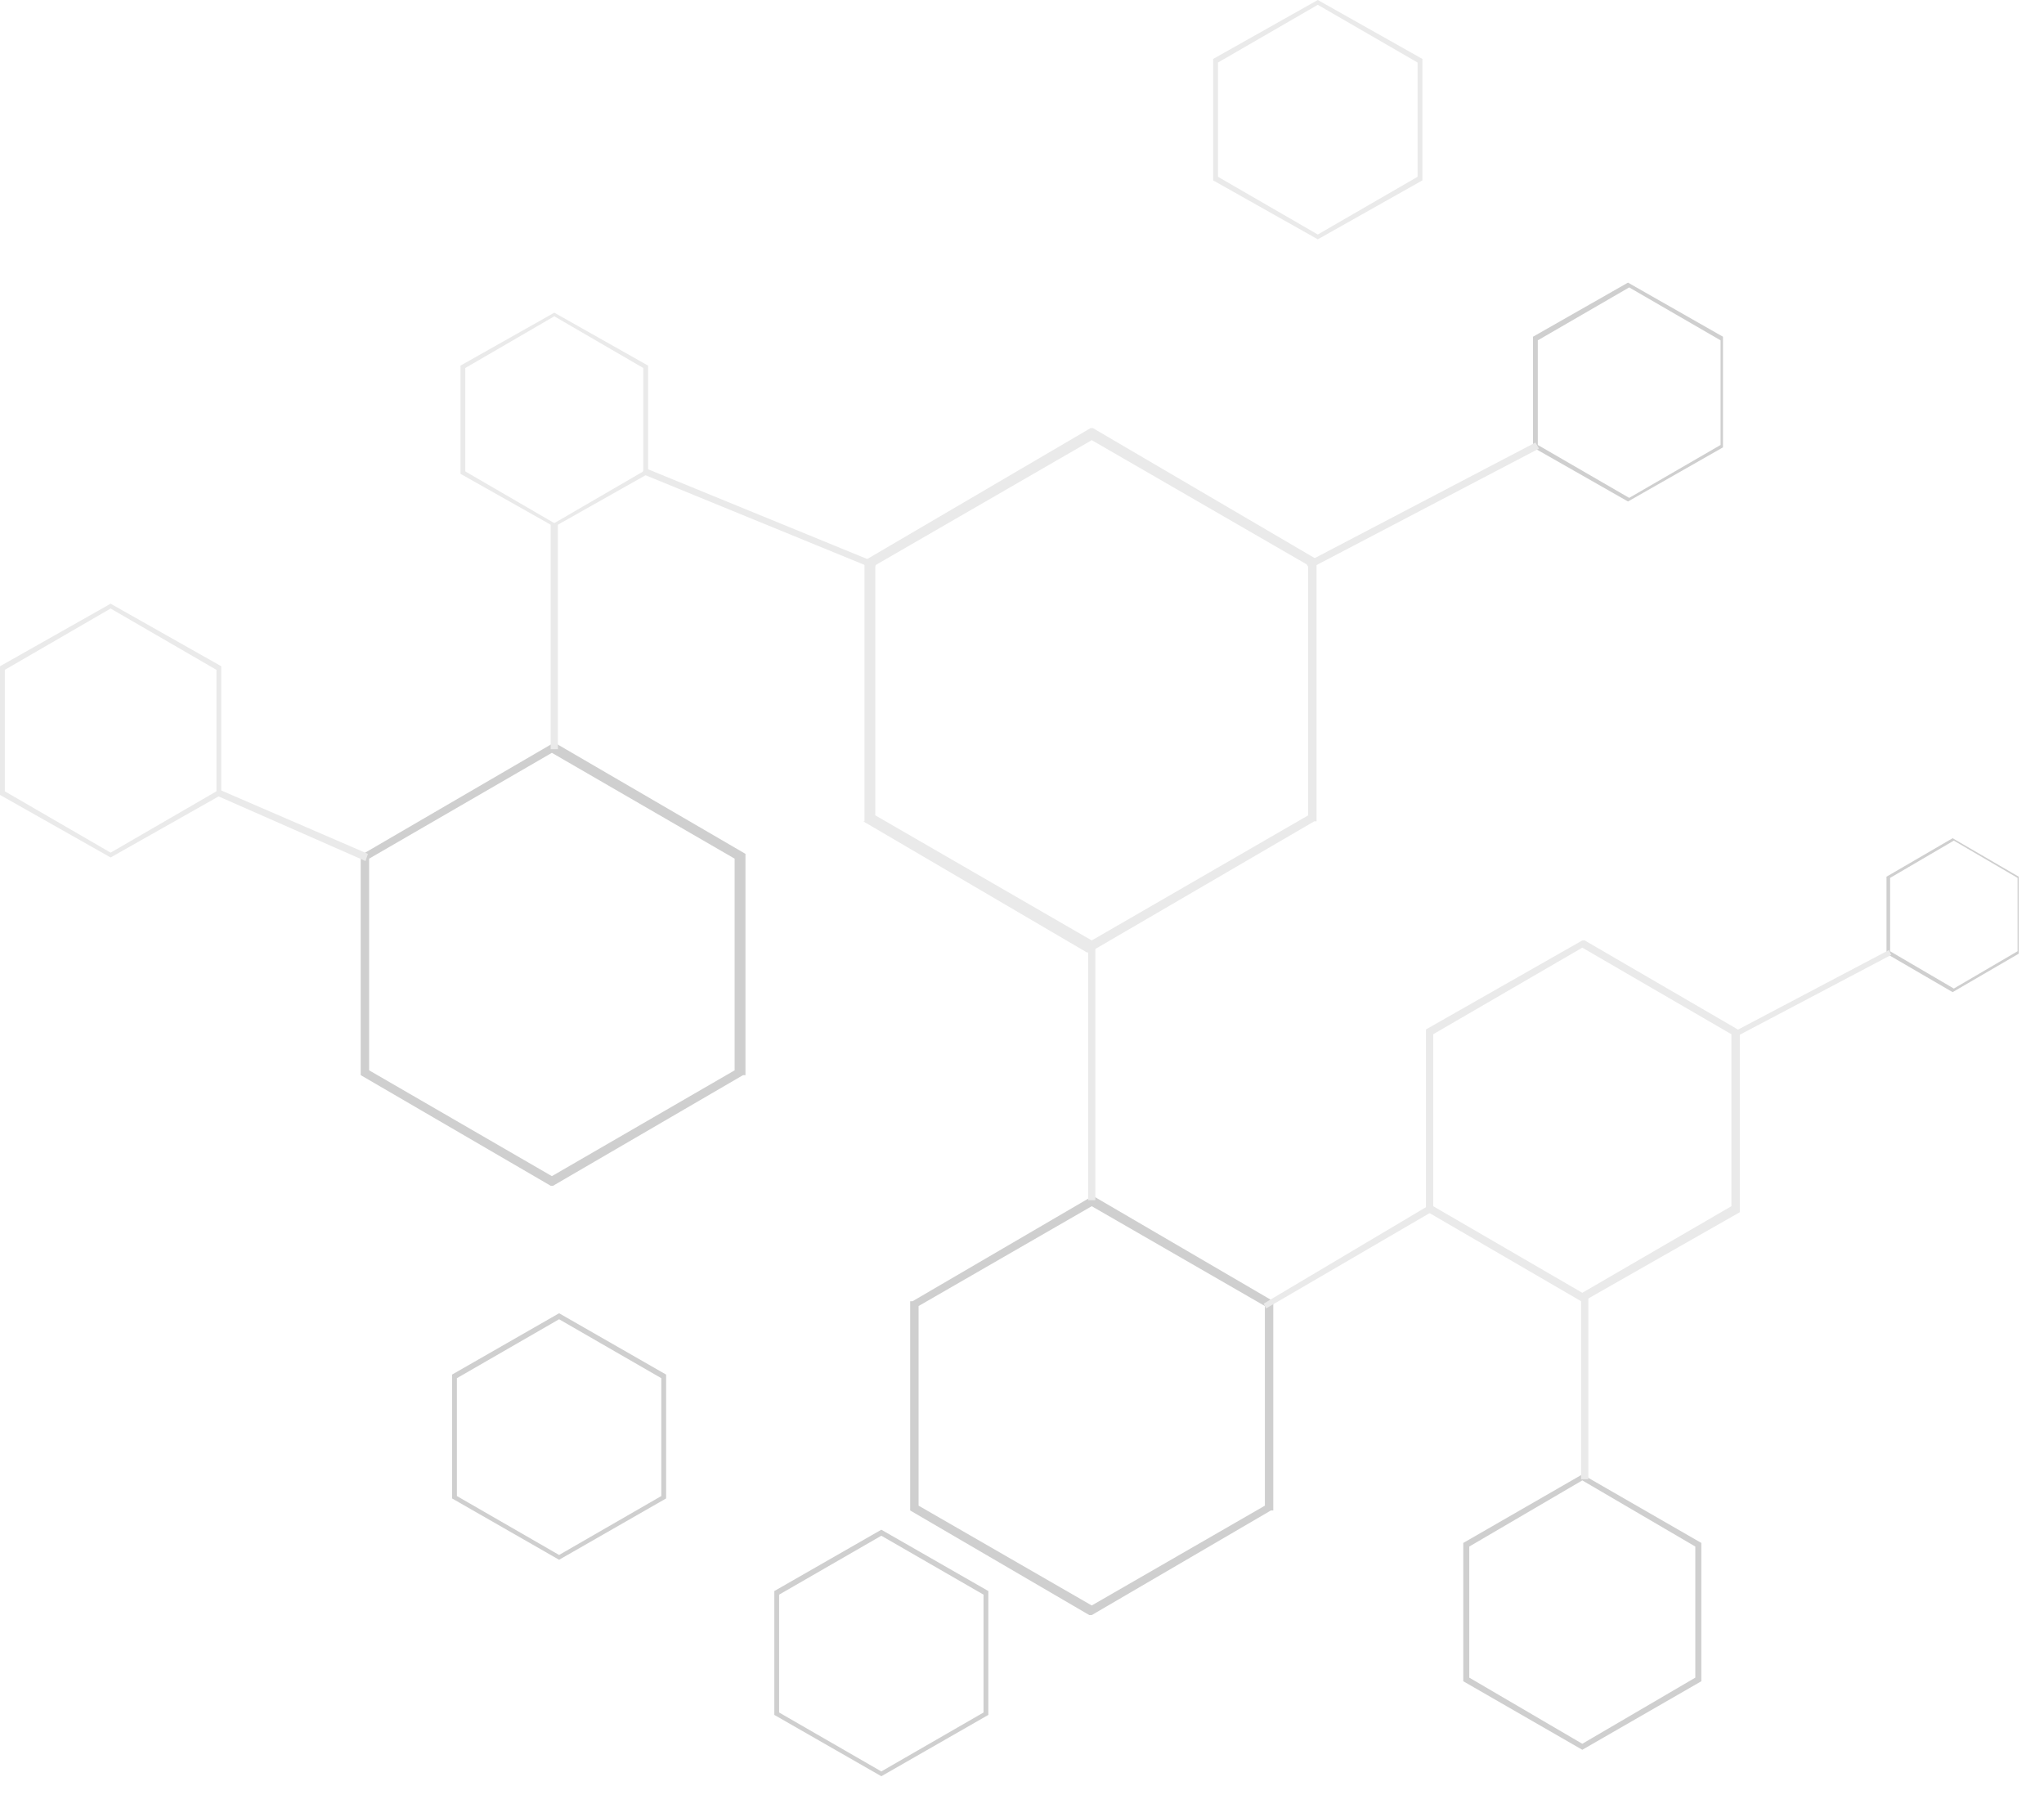 <svg width="17" height="15" viewBox="0 0 17 15" fill="none" xmlns="http://www.w3.org/2000/svg">
<path d="M7.19 6.83L7.19 4.65H7.21L9.07 3.56H9.09L10.95 4.65V6.83H10.93L9.06 7.92H9.04L7.18 6.83H7.19ZM7.28 4.7L7.28 6.78L9.08 7.82L10.88 6.78V4.7L9.08 3.66L7.28 4.7Z" fill="#EAEAEA"/>
<path d="M7.57 12.56V10.82H7.59L9.08 9.95H9.1L10.59 10.82V12.56H10.57L9.08 13.43H9.06L7.57 12.56ZM7.64 10.86V12.52L9.08 13.35L10.52 12.52V10.86L9.08 10.03L7.64 10.86Z" fill="#CFCFCF"/>
<path d="M3 8.94L3 7.1H3.02L4.6 6.18H4.62L6.2 7.1L6.2 8.94H6.18L4.6 9.86H4.58L3 8.94ZM3.07 7.14L3.07 8.9L4.59 9.78L6.11 8.9L6.11 7.14L4.59 6.26L3.07 7.14Z" fill="#CFCFCF"/>
<path d="M8.7738e-05 6.61L8.7738e-05 5.54L0.92 5.02L1.84 5.54L1.84 6.61L0.92 7.13L8.7738e-05 6.61ZM0.04 5.57L0.04 6.58L0.92 7.09L1.8 6.58L1.8 5.57L0.92 5.06L0.04 5.57Z" fill="#EAEAEA"/>
<path d="M3.83 3.94V3.04L4.61 2.6L5.39 3.04V3.94L4.61 4.38L3.83 3.94ZM3.87 3.06V3.92L4.61 4.35L5.35 3.92V3.06L4.61 2.63L3.87 3.06Z" fill="#EAEAEA"/>
<path d="M3.76 12.46L3.76 11.43L4.65 10.92L5.54 11.43V12.46L4.65 12.97L3.76 12.46ZM3.8 11.46L3.8 12.44L4.65 12.93L5.5 12.44V11.46L4.65 10.97L3.8 11.46Z" fill="#CFCFCF"/>
<path d="M6.44 14.26V13.23L7.33 12.72L8.22 13.23V14.26L7.33 14.77L6.44 14.26ZM6.48 13.26V14.24L7.33 14.73L8.18 14.24V13.26L7.33 12.77L6.48 13.26Z" fill="#CFCFCF"/>
<path d="M12.17 13.98V12.83L13.16 12.26L14.15 12.83V13.98L13.16 14.55L12.17 13.98ZM12.22 12.86V13.95L13.16 14.5L14.1 13.95V12.86L13.16 12.31L12.22 12.86Z" fill="#CFCFCF"/>
<path d="M15.69 7.93V7.29L16.24 6.97L16.79 7.29V7.93L16.24 8.25L15.69 7.93ZM15.72 7.3V7.91L16.25 8.22L16.78 7.91V7.3L16.25 6.99L15.72 7.3Z" fill="#CFCFCF"/>
<path d="M12.75 3.72V2.8L13.54 2.35L14.33 2.8V3.72L13.54 4.17L12.75 3.72ZM12.79 2.83V3.7L13.55 4.14L14.31 3.7V2.83L13.55 2.39L12.79 2.83Z" fill="#CFCFCF"/>
<path d="M10.09 1.5V0.49L10.96 0L11.83 0.49V1.5L10.96 1.99L10.09 1.5ZM10.13 0.52V1.47L10.96 1.95L11.79 1.47V0.52L10.96 0.04L10.13 0.52Z" fill="#EAEAEA"/>
<path d="M11.86 10.07V8.56L13.16 7.82H13.18L14.47 8.57V10.08L13.17 10.82H13.15L11.86 10.07ZM11.92 8.6V10.03L13.16 10.75L14.4 10.03V8.6L13.16 7.88L11.92 8.6Z" fill="#EAEAEA"/>
<path d="M10.86 4.68L12.77 3.68L12.8 3.73L10.89 4.73L10.86 4.68Z" fill="#EAEAEA"/>
<path d="M14.42 8.58L15.71 7.9L15.73 7.94L14.44 8.62L14.42 8.58Z" fill="#EAEAEA"/>
<path d="M9.11 9.98V7.82H9.05V9.98H9.11Z" fill="#EAEAEA"/>
<path d="M5.34 3.94L5.36 3.89L7.29 4.68L7.27 4.73L5.34 3.94Z" fill="#EAEAEA"/>
<path d="M4.64 6.23L4.64 4.35H4.58L4.58 6.23H4.64Z" fill="#EAEAEA"/>
<path d="M1.79 6.61L1.81 6.56L3.06 7.1L3.04 7.16L1.79 6.61Z" fill="#EAEAEA"/>
<path d="M10.51 10.84L11.89 10.02L11.92 10.07L10.53 10.88L10.51 10.84Z" fill="#EAEAEA"/>
<path d="M13.21 12.3V10.77H13.15V12.3H13.21Z" fill="#EAEAEA"/>
</svg>
